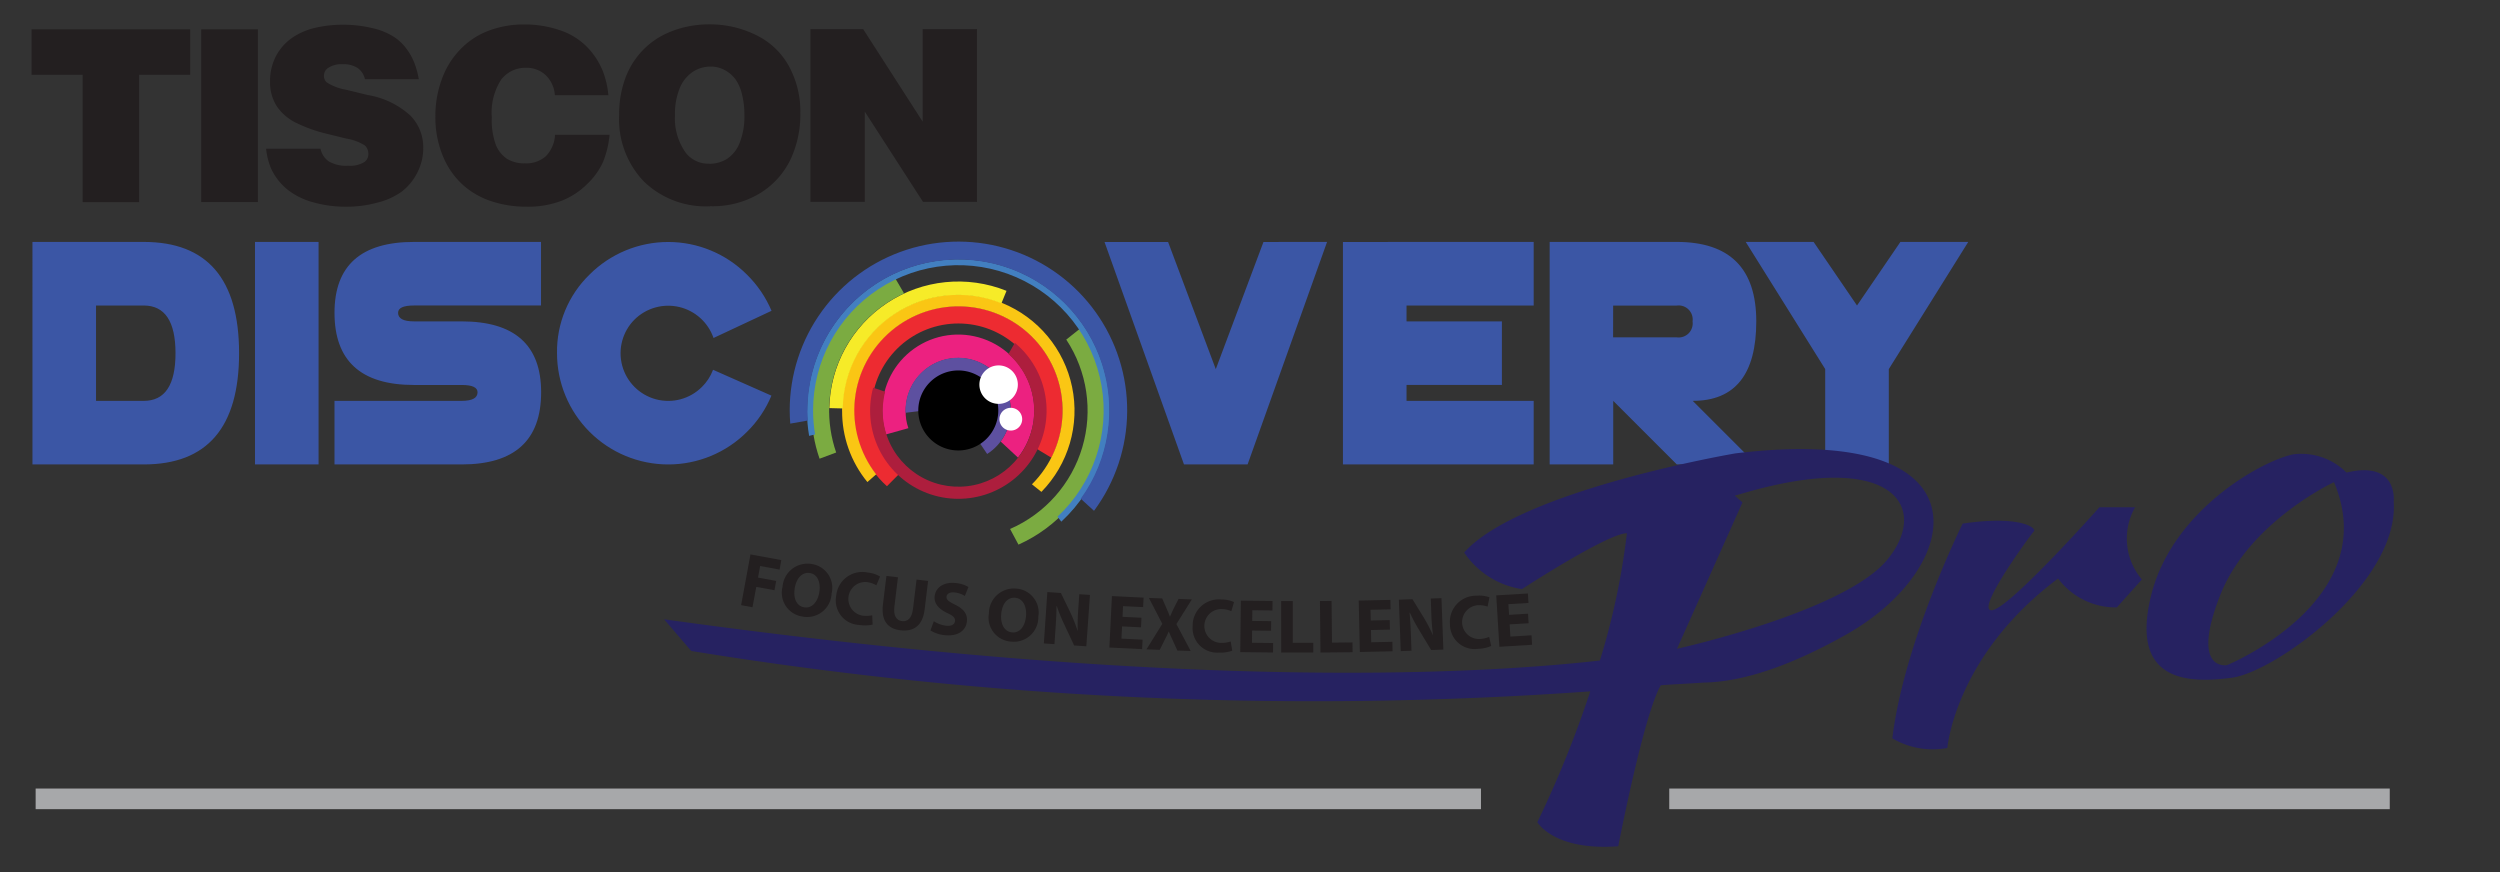 <svg xmlns="http://www.w3.org/2000/svg" xmlns:xlink="http://www.w3.org/1999/xlink" width="131.86" height="46" viewBox="0 0 131.86 46"><rect x="0" y="0" width="131.86" height="46" fill="#333333" stroke="none"/><defs><style>.a,.ab{fill:#fff;}.a{stroke:#707070;}.b{fill:none;}.c{clip-path:url(#a);}.d{clip-path:url(#b);}.ae,.e{fill:#231f20;}.e{fill-rule:evenodd;}.f{clip-path:url(#c);}.g{fill:url(#d);}.h{clip-path:url(#e);}.i{fill:url(#f);}.j{clip-path:url(#g);}.k{fill:url(#h);}.l{clip-path:url(#i);}.m{fill:url(#j);}.n{clip-path:url(#k);}.o{fill:url(#l);}.p{clip-path:url(#m);}.q{fill:url(#n);}.r{clip-path:url(#o);}.s{fill:url(#p);}.t{clip-path:url(#q);}.u{fill:url(#r);}.v{clip-path:url(#s);}.w{fill:url(#t);}.x{clip-path:url(#u);}.y{fill:url(#v);}.z{clip-path:url(#w);}.aa{fill:url(#x);}.ac{fill:#262261;}.ad{fill:#a7a8aa;}</style><clipPath id="a"><path class="a" d="M0,0H131.86V46H0Z" transform="translate(870 1147)"/></clipPath><clipPath id="b"><rect class="a" width="135" height="46" transform="translate(-0.286 -1.557)"/></clipPath><clipPath id="c"><path class="b" d="M654.53,12.21h2.515q1.676,0,1.677,2.515t-1.677,2.515H654.53Zm-3.353-3.354V20.592h5.868q5.03,0,5.03-5.868t-5.03-5.868Zm11.737,11.736h3.353V8.856h-3.353ZM671.3,8.856q-4.192,0-4.192,3.739,0,3.806,4.192,3.806h2.515q.838,0,.838.385,0,.453-.838.453h-6.707v3.353h6.707q4.191,0,4.192-3.806,0-3.738-4.192-3.739H671.3q-.839,0-.839-.452,0-.386.839-.386H678V8.856Zm9.263,1.719a5.655,5.655,0,0,0-1.719,4.15,5.869,5.869,0,0,0,10.018,4.15,5.787,5.787,0,0,0,1.291-1.912L687.074,15.6a2.477,2.477,0,0,1-.587.905,2.513,2.513,0,1,1-3.555-3.554,2.528,2.528,0,0,1,4.167.972l3.06-1.434a5.9,5.9,0,0,0-1.3-1.911,5.869,5.869,0,0,0-8.3,0m35.546-1.719-2.515,6.707-2.515-6.707h-3.353l4.192,11.736h3.353L719.46,8.856Zm4.192,0V20.592h10.06V17.239h-6.706V16.4h5.03V13.048h-5.03V12.21h6.706V8.856Zm14.252,3.354H737.9a.741.741,0,0,1,.838.838.741.741,0,0,1-.838.838h-3.354ZM731.2,8.856V20.592h3.353V17.239l3.354,3.353h4.191l-3.353-3.353q3.353,0,3.353-4.192T737.9,8.856Zm18.5,0-2.289,3.354-2.289-3.354h-3.58l4.192,6.707v5.03h3.354v-5.03l4.191-6.707Z" transform="translate(-651.177 -8.856)"/></clipPath><linearGradient id="d" x1="-1.492" y1="4.55" x2="-1.489" y2="4.55" gradientUnits="objectBoundingBox"><stop offset="0" stop-color="#4993cf"/><stop offset="1" stop-color="#3b56a5"/></linearGradient><clipPath id="e"><path class="b" d="M836.014,28.814a5.283,5.283,0,0,0,1.742,3.988l.647-.648a4.581,4.581,0,1,1,7.233-1.337l.8.484a5.509,5.509,0,1,0-10.423-2.486" transform="translate(-836.014 -23.303)"/></clipPath><linearGradient id="f" x1="-14.372" y1="3.613" x2="-14.355" y2="3.613" gradientUnits="objectBoundingBox"><stop offset="0" stop-color="#f28083"/><stop offset="1" stop-color="#ed2b31"/></linearGradient><clipPath id="g"><path class="b" d="M842.4,33.705a4,4,0,0,0,.2,1.256l1.18-.329a2.477,2.477,0,0,1-.142-.927,2.771,2.771,0,1,1,5.008,1.629l.915.85a4.011,4.011,0,1,0-7.164-2.479" transform="translate(-842.404 -29.692)"/></clipPath><linearGradient id="h" x1="-19.362" y1="4.531" x2="-19.338" y2="4.531" gradientUnits="objectBoundingBox"><stop offset="0" stop-color="#e37fb2"/><stop offset="1" stop-color="#ec2180"/></linearGradient><clipPath id="i"><path class="b" d="M847.621,37.694c0,.044,0,.086.006.128l.854-.106c0-.008,0-.015,0-.022a1.917,1.917,0,1,1,2.974,1.6l.475.7a2.686,2.686,0,0,0,1.243-2.3,2.775,2.775,0,0,0-5.55,0" transform="translate(-847.621 -34.919)"/></clipPath><linearGradient id="j" x1="-26.536" y1="5.805" x2="-26.504" y2="5.805" gradientUnits="objectBoundingBox"><stop offset="0" stop-color="#9e5da5"/><stop offset="1" stop-color="#5d50a0"/></linearGradient><clipPath id="k"><path class="b" d="M846.954,32.156a3.995,3.995,0,1,1-6.5,1.989l-.634-.217a4.654,4.654,0,1,0,7.475-2.364Z" transform="translate(-839.659 -31.564)"/></clipPath><linearGradient id="l" x1="-16.118" y1="3.855" x2="-16.098" y2="3.855" gradientUnits="objectBoundingBox"><stop offset="0" stop-color="#dd0f82"/><stop offset="1" stop-color="#ad1e3d"/></linearGradient><clipPath id="m"><path class="b" d="M833.362,26.781a5.877,5.877,0,0,0,1.333,3.769l.463-.406a5.493,5.493,0,1,1,8.216.525l.5.4a6.131,6.131,0,1,0-10.515-4.286" transform="translate(-833.362 -20.649)"/></clipPath><linearGradient id="n" x1="-12.235" y1="3.389" x2="-12.22" y2="3.389" gradientUnits="objectBoundingBox"><stop offset="0" stop-color="#f37721"/><stop offset="1" stop-color="#fac614"/></linearGradient><clipPath id="o"><path class="b" d="M830.489,24.442l.709.018a6.085,6.085,0,0,1,8.367-5.544l.269-.659a6.807,6.807,0,0,0-9.346,6.185" transform="translate(-830.489 -17.765)"/></clipPath><linearGradient id="p" x1="-17.356" y1="4.808" x2="-17.335" y2="4.808" gradientUnits="objectBoundingBox"><stop offset="0" stop-color="#ffcf1c"/><stop offset="1" stop-color="#f6eb28"/></linearGradient><clipPath id="q"><path class="b" d="M874.122,28.933a6.806,6.806,0,0,1-2.963,9.989l.442.826a7.748,7.748,0,0,0,3.258-11.4Z" transform="translate(-871.159 -28.352)"/></clipPath><linearGradient id="r" x1="-16.046" y1="4.79" x2="-16.027" y2="4.79" gradientUnits="objectBoundingBox"><stop offset="0" stop-color="#c7db5d"/><stop offset="1" stop-color="#7bab41"/></linearGradient><clipPath id="s"><path class="b" d="M826.469,23.969a7.735,7.735,0,0,0,.427,2.537l.876-.327a6.8,6.8,0,0,1,3.581-8.392l-.473-.811a7.749,7.749,0,0,0-4.41,6.994" transform="translate(-826.469 -16.975)"/></clipPath><linearGradient id="t" x1="-17.707" y1="5.66" x2="-17.686" y2="5.66" xlink:href="#r"/><clipPath id="u"><path class="b" d="M825.458,20.734a8,8,0,0,0,.113,1.333l.315-.077a7.807,7.807,0,0,1-.106-1.256,7.663,7.663,0,1,1,12.892,5.594l.2.264a7.984,7.984,0,1,0-13.409-5.857" transform="translate(-825.458 -12.749)"/></clipPath><linearGradient id="v" x1="-8.951" y1="2.64" x2="-8.94" y2="2.64" gradientUnits="objectBoundingBox"><stop offset="0" stop-color="#62c9e4"/><stop offset="1" stop-color="#427fc0"/></linearGradient><clipPath id="w"><path class="b" d="M821.57,17.753c0,.232.012.46.029.687l.928-.165c-.012-.173-.02-.346-.02-.522A7.959,7.959,0,1,1,836.92,22.4l.7.639a8.9,8.9,0,1,0-16.05-5.288" transform="translate(-821.57 -8.856)"/></clipPath><linearGradient id="x" x1="-8.65" y1="2.462" x2="-8.639" y2="2.462" xlink:href="#d"/></defs><g class="c" transform="translate(-870 -1147)"><g class="d" transform="translate(867.286 1148.557)"><g transform="translate(4.378 -0.268)"><g transform="translate(0 0)"><path class="e" d="M692.054-30.72v-9.112h2.782l3.138,4.879v-4.879h2.865v9.112h-2.846l-3.072-4.761v4.761Zm-5.333-2.01a1.756,1.756,0,0,0,.93-.257,1.775,1.775,0,0,0,.67-.847,3.723,3.723,0,0,0,.251-1.452,4.353,4.353,0,0,0-.124-1.092,2.341,2.341,0,0,0-.326-.779,1.718,1.718,0,0,0-.56-.5,1.529,1.529,0,0,0-.786-.2,1.682,1.682,0,0,0-.922.276,1.878,1.878,0,0,0-.693.861,3.594,3.594,0,0,0-.251,1.43,3.1,3.1,0,0,0,.585,2,1.5,1.5,0,0,0,1.225.553m.036,2.249a4.7,4.7,0,0,1-3.491-1.313,4.748,4.748,0,0,1-1.3-3.5,5.506,5.506,0,0,1,.3-1.87,4.244,4.244,0,0,1,.811-1.4,4.138,4.138,0,0,1,1.07-.873,4.961,4.961,0,0,1,1.2-.472,5.494,5.494,0,0,1,1.363-.168,5.472,5.472,0,0,1,2.481.566,3.907,3.907,0,0,1,1.732,1.643,4.966,4.966,0,0,1,.6,2.476,5.572,5.572,0,0,1-.528,2.461,4.243,4.243,0,0,1-1.607,1.766,4.819,4.819,0,0,1-2.627.679M681.4-36.349h-2.825a1.612,1.612,0,0,0-.489-1.06,1.466,1.466,0,0,0-1.044-.384,1.6,1.6,0,0,0-1.294.617,3.2,3.2,0,0,0-.5,2,3.823,3.823,0,0,0,.213,1.445,1.618,1.618,0,0,0,.591.74,1.755,1.755,0,0,0,.947.238,1.556,1.556,0,0,0,1.1-.377,1.739,1.739,0,0,0,.485-1.13h2.876a5.125,5.125,0,0,1-.34,1.425,3.718,3.718,0,0,1-.823,1.155,3.988,3.988,0,0,1-1.368.9,4.942,4.942,0,0,1-1.834.313,5.833,5.833,0,0,1-1.927-.307,4.23,4.23,0,0,1-1.484-.879,4.233,4.233,0,0,1-.936-1.3,5.319,5.319,0,0,1-.475-2.274,5.567,5.567,0,0,1,.345-1.978,4.371,4.371,0,0,1,.949-1.538,4.1,4.1,0,0,1,1.338-.936,5.233,5.233,0,0,1,2.072-.4,5.736,5.736,0,0,1,1.851.3,3.586,3.586,0,0,1,1.425.868,3.9,3.9,0,0,1,.856,1.306,4.632,4.632,0,0,1,.288,1.262m-10-.847h-2.84a.963.963,0,0,0-.384-.591,1.352,1.352,0,0,0-.8-.2,1.25,1.25,0,0,0-.777.208.489.489,0,0,0-.2.407.436.436,0,0,0,.151.345,2.721,2.721,0,0,0,1.011.384l1.161.283a4.378,4.378,0,0,1,2.261,1.106,2.383,2.383,0,0,1,.653,1.657,2.825,2.825,0,0,1-.338,1.374,2.874,2.874,0,0,1-.823.974,3.794,3.794,0,0,1-1.27.564,6.134,6.134,0,0,1-1.638.213,6.262,6.262,0,0,1-1.771-.243,3.75,3.75,0,0,1-1.371-.7,3.152,3.152,0,0,1-.81-1.06,3.672,3.672,0,0,1-.268-1.055h2.871a1.067,1.067,0,0,0,.432.664,1.8,1.8,0,0,0,1.023.232,1.44,1.44,0,0,0,.866-.2.5.5,0,0,0,.2-.423.588.588,0,0,0-.181-.445,2.608,2.608,0,0,0-.981-.364l-1.043-.257a7.544,7.544,0,0,1-1.532-.54,2.619,2.619,0,0,1-1.081-.892,2.333,2.333,0,0,1-.365-1.324,2.814,2.814,0,0,1,.327-1.365,2.7,2.7,0,0,1,.872-.96,3.646,3.646,0,0,1,1.227-.515,6.325,6.325,0,0,1,1.392-.151,6.488,6.488,0,0,1,1.565.175,3.549,3.549,0,0,1,1.132.453,2.524,2.524,0,0,1,.682.642,3.039,3.039,0,0,1,.41.733,4.348,4.348,0,0,1,.238.874m-11.477-2.636h2.991v9.112h-2.991Zm-8.947,0h8.365v2.4h-2.693v6.714h-2.978v-6.714h-2.694Z" transform="translate(-650.973 40.08)"/></g><g transform="translate(0.048 11.471)"><g class="f" transform="translate(0 0)"><rect class="g" width="102.101" height="11.736" transform="translate(0 0)"/></g></g><g transform="translate(43.374 14.857)"><g class="h" transform="translate(0 0)"><rect class="i" width="13.493" height="14.149" transform="matrix(0.458, -0.889, 0.889, 0.458, -3.869, 7.504)"/></g></g><g transform="translate(44.872 16.355)"><g class="j" transform="translate(0)"><rect class="k" width="9.972" height="10.309" transform="matrix(0.588, -0.809, 0.809, 0.588, -3.089, 4.244)"/></g></g><g transform="translate(46.094 17.58)"><g class="l" transform="translate(0)"><rect class="m" width="7.285" height="7.423" transform="matrix(0.548, -0.837, 0.837, 0.548, -2.325, 3.551)"/></g></g><g transform="translate(44.228 16.793)"><g class="n"><rect class="o" width="11.99" height="12.301" transform="matrix(0.548, -0.836, 0.836, 0.548, -3.774, 5.756)"/></g></g><g transform="translate(42.752 14.235)"><g class="p" transform="translate(0 0)"><rect class="q" width="15.917" height="16.091" transform="matrix(0.659, -0.753, 0.753, 0.659, -5.163, 5.901)"/></g></g><g transform="translate(42.079 13.559)"><g class="r" transform="translate(0)"><rect class="s" width="11.245" height="11.416" transform="translate(-3.333 3.653) rotate(-47.618)"/></g></g><g transform="translate(51.612 16.041)"><g class="t"><rect class="u" width="12.43" height="9.684" transform="translate(-4.642 9.003) rotate(-62.727)"/></g></g><g transform="translate(41.136 13.374)"><g class="v" transform="translate(0 0)"><rect class="w" width="10.709" height="8.708" transform="matrix(0.458, -0.889, 0.889, 0.458, -3.882, 7.53)"/></g></g><g transform="translate(40.899 12.383)"><g class="x"><rect class="y" width="21.093" height="20.694" transform="translate(-6.677 5.101) rotate(-37.378)"/></g></g><g transform="translate(39.988 11.471)"><g class="z" transform="translate(0 0)"><rect class="aa" width="21.849" height="22.716" transform="translate(-6.683 9.468) rotate(-54.783)"/></g></g><g transform="translate(0.216 17.984)"><path d="M854.725,39.888a2.11,2.11,0,1,1-2.11-2.11,2.11,2.11,0,0,1,2.11,2.11" transform="translate(-803.951 -37.512)"/><path class="ab" d="M866.283,37.656a1.014,1.014,0,1,1-1.014-1.014,1.014,1.014,0,0,1,1.014,1.014" transform="translate(-814.478 -36.642)"/><path class="ab" d="M869.976,46.79a.6.6,0,1,1-.6-.6.6.6,0,0,1,.6.6" transform="translate(-817.942 -43.953)"/><path class="ac" d="M849.832,55.691s-11.378,1.93-14.324,5.232a4.474,4.474,0,0,0,3.048,1.93s4.521-2.946,5.536-2.946a37.774,37.774,0,0,1-1.426,6.713c-6.818.768-22.515,1.563-49.357-2.175l1.432,1.671a204.681,204.681,0,0,0,47.418,2.13,56.71,56.71,0,0,1-2.791,6.9s.864,1.524,4.267,1.27c0,0,1.345-6.966,2.244-8.491.453-.044,1.981-.11,2.437-.158l-1.085-.02c1.343.132,3.918.049,8.443-2.506,6.3-3.555,7.619-11.175-5.842-9.549M846.734,66l3.454-7.721-.406-.356.356-.1c8.076-2.387,9.955.762,7.669,3.5S846.734,66,846.734,66" transform="translate(-760.162 -51.054)"/><path class="ac" d="M1082.478,68.558H1080.6s-4.825,5.435-5.689,5.435,2.083-4.013,2.235-4.166-.66-.863-3.759-.406c0,0-3.1,6.248-3.708,11.327a4.2,4.2,0,0,0,2.9.508s.406-4.876,5.841-8.939a3.792,3.792,0,0,0,3.1,1.524l1.321-1.473a3.328,3.328,0,0,1-.356-3.81" transform="translate(-971.749 -61.077)"/><path class="ac" d="M1139.915,58.975s.254-2.184-2.489-1.524a3.37,3.37,0,0,0-2.794-.965c-1.575.3-6.4,2.9-7.517,7.467s1.981,4.622,4.267,4.318,8.838-5.029,8.533-9.3m-8.787,8.635s-1.966.371-.356-3.708c1.524-3.86,5.994-5.943,5.994-5.943,2.641,6.247-5.638,9.651-5.638,9.651" transform="translate(-1015.542 -51.798)"/><rect class="ad" width="76.232" height="1.088" transform="translate(0 22.318)"/><rect class="ad" width="38.002" height="1.088" transform="translate(86.163 22.318)"/><path class="ae" d="M811.143,79.173l1.628.3-.091.5-1.026-.188-.112.61.958.176-.09.491-.959-.176-.2,1.074-.6-.111Z" transform="translate(-773.441 -69.204)"/><path class="ae" d="M822.474,82.856a1.291,1.291,0,0,1-1.544,1.2,1.27,1.27,0,0,1-1.042-1.571,1.317,1.317,0,0,1,1.53-1.2,1.267,1.267,0,0,1,1.055,1.565m-1.943-.279c-.084.529.1.939.508,1s.707-.287.791-.808c.078-.485-.083-.936-.5-1s-.715.285-.8.807" transform="translate(-780.493 -70.811)"/><path class="ae" d="M833.892,85.943a1.8,1.8,0,0,1-.7.02,1.294,1.294,0,0,1-1.22-1.544,1.381,1.381,0,0,1,1.666-1.22,1.535,1.535,0,0,1,.646.212l-.194.461a1.289,1.289,0,0,0-.5-.171.893.893,0,0,0-.242,1.768,1.466,1.466,0,0,0,.523-.017Z" transform="translate(-789.747 -72.273)"/><path class="ae" d="M843.291,84.079l-.188,1.548c-.057.468.095.725.4.763s.523-.164.581-.644l.188-1.547.608.074-.183,1.511c-.1.831-.569,1.176-1.272,1.091-.68-.083-1.029-.51-.926-1.366l.183-1.5Z" transform="translate(-797.809 -72.903)"/><path class="ae" d="M853.416,87.6a1.555,1.555,0,0,0,.66.239c.28.029.441-.071.459-.247s-.1-.278-.413-.425c-.432-.207-.7-.487-.661-.88.048-.461.474-.769,1.107-.7a1.588,1.588,0,0,1,.675.208l-.188.474a1.271,1.271,0,0,0-.547-.187c-.265-.028-.406.083-.42.219-.018.172.122.264.461.433.458.226.653.5.613.879-.047.453-.433.8-1.174.724a1.769,1.769,0,0,1-.748-.249Z" transform="translate(-806.044 -74.108)"/><path class="ae" d="M868.977,88.322a1.291,1.291,0,0,1-1.449,1.315,1.27,1.27,0,0,1-1.157-1.489,1.317,1.317,0,0,1,1.436-1.307,1.267,1.267,0,0,1,1.17,1.481m-1.958-.132c-.045.534.173.929.583.963s.683-.339.727-.865c.041-.49-.153-.927-.574-.962s-.692.338-.736.864" transform="translate(-816.092 -75.07)"/><path class="ae" d="M878.76,90.349l.184-2.71.715.049.5,1.031a8.638,8.638,0,0,1,.379.959h.008a11.248,11.248,0,0,1,.029-1.137l.054-.788.563.038L881,90.5l-.643-.043-.508-1.085a9.161,9.161,0,0,1-.406-.989h-.016c0,.363-.022.746-.052,1.188l-.055.816Z" transform="translate(-825.583 -75.685)"/><path class="ae" d="M895.181,90.206l-1-.049-.032.644,1.115.055-.025.5-1.727-.085.134-2.714,1.671.083-.025.5-1.059-.052-.028.563,1,.049Z" transform="translate(-836.879 -76.391)"/><path class="ae" d="M903.48,91.752l-.228-.5c-.094-.193-.153-.336-.224-.5h-.008c-.062.155-.136.293-.231.479l-.239.483-.7-.026.835-1.344-.708-1.368.7.026.219.5c.075.168.13.3.189.458h.008c.071-.171.128-.29.2-.444l.248-.487.7.026-.814,1.3.754,1.419Z" transform="translate(-843.26 -76.712)"/><path class="ae" d="M914.344,92.023a1.8,1.8,0,0,1-.7.1,1.294,1.294,0,0,1-1.388-1.4,1.38,1.38,0,0,1,1.516-1.4,1.536,1.536,0,0,1,.665.137l-.141.48a1.3,1.3,0,0,0-.512-.113.892.892,0,0,0-.039,1.784,1.464,1.464,0,0,0,.517-.076Z" transform="translate(-851.23 -76.976)"/><path class="ae" d="M924.576,91.165l-1-.011-.007.645,1.117.013-.006.5-1.729-.02.031-2.716,1.673.019-.006.5-1.06-.012-.007.564,1,.011Z" transform="translate(-859.415 -77.17)"/><path class="ae" d="M932.164,89.672h.612v2.2h1.08v.516h-1.693Z" transform="translate(-866.469 -77.242)"/><path class="ae" d="M940.884,89.643l.613-.006.023,2.2,1.08-.011.006.516-1.693.017Z" transform="translate(-873.145 -77.215)"/><path class="ae" d="M951.254,90.979l-1,.022.014.644,1.115-.024.011.5-1.727.038-.059-2.713,1.671-.036.011.5-1.059.023.012.564,1-.022Z" transform="translate(-879.824 -77.043)"/><path class="ae" d="M958.748,91.811l-.1-2.713.717-.026.6.974a8.6,8.6,0,0,1,.476.914h.008a11.15,11.15,0,0,1-.089-1.134l-.028-.789.564-.02.1,2.713-.644.023-.617-1.026a9.243,9.243,0,0,1-.505-.942h-.016c.033.362.055.744.071,1.187l.029.817Z" transform="translate(-886.747 -76.741)"/><path class="ae" d="M972.311,91.1a1.8,1.8,0,0,1-.687.151,1.3,1.3,0,0,1-1.488-1.291,1.382,1.382,0,0,1,1.41-1.511,1.542,1.542,0,0,1,.674.088l-.1.49a1.293,1.293,0,0,0-.52-.075.893.893,0,0,0,.092,1.783,1.469,1.469,0,0,0,.511-.114Z" transform="translate(-895.539 -76.303)"/><path class="ae" d="M982.269,89.54l-1,.061.039.643,1.114-.068.03.5-1.725.105-.165-2.711,1.669-.1.031.5-1.058.064.034.563,1-.061Z" transform="translate(-903.524 -75.941)"/></g></g></g></g></svg>